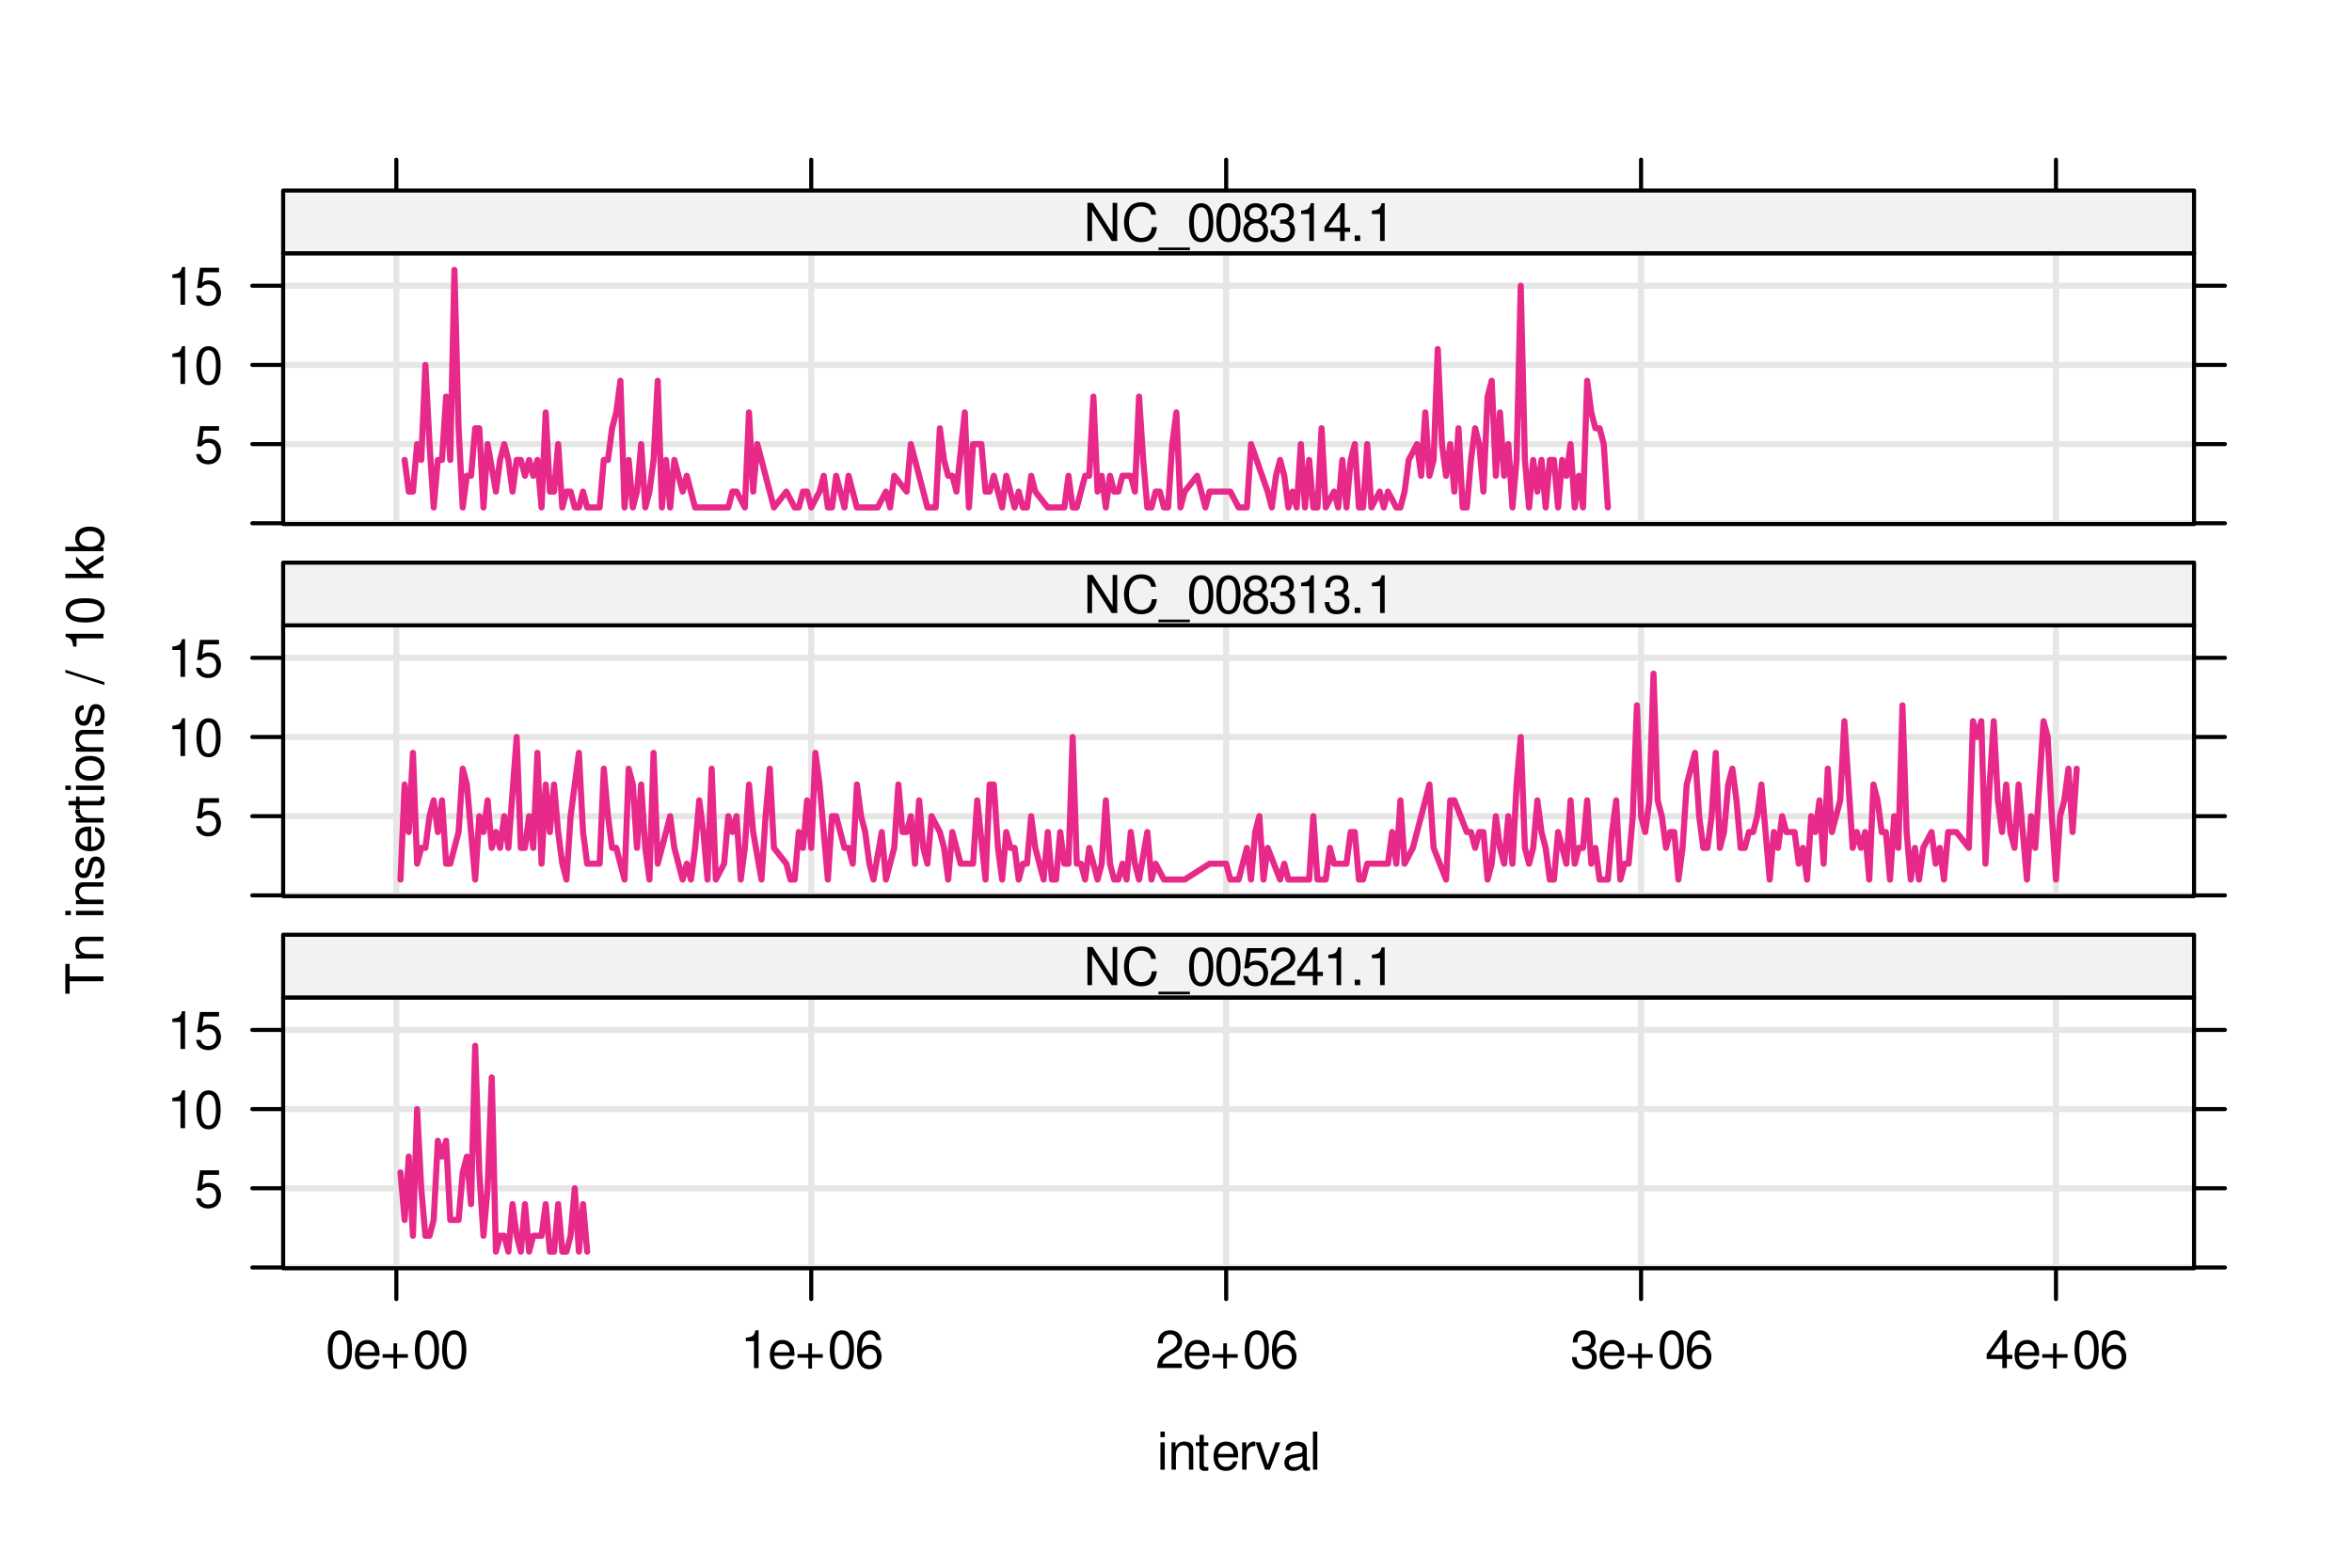 <?xml version="1.0" encoding="UTF-8"?>
<svg xmlns="http://www.w3.org/2000/svg" xmlns:xlink="http://www.w3.org/1999/xlink" width="432pt" height="288pt" viewBox="0 0 432 288" version="1.1">
<defs>
<g>
<symbol overflow="visible" id="glyph0-0">
<path style="stroke:none;" d=""/>
</symbol>
<symbol overflow="visible" id="glyph0-1">
<path style="stroke:none;" d="M 1.438 -5.031 L 0.641 -5.031 L 0.641 0 L 1.438 0 Z M 1.438 -7 L 0.641 -7 L 0.641 -5.984 L 1.438 -5.984 Z M 1.438 -7 "/>
</symbol>
<symbol overflow="visible" id="glyph0-2">
<path style="stroke:none;" d="M 0.672 -5.031 L 0.672 0 L 1.484 0 L 1.484 -2.766 C 1.484 -3.797 2.016 -4.469 2.844 -4.469 C 3.469 -4.469 3.875 -4.094 3.875 -3.484 L 3.875 0 L 4.672 0 L 4.672 -3.797 C 4.672 -4.641 4.047 -5.172 3.078 -5.172 C 2.328 -5.172 1.859 -4.891 1.406 -4.188 L 1.406 -5.031 Z M 0.672 -5.031 "/>
</symbol>
<symbol overflow="visible" id="glyph0-3">
<path style="stroke:none;" d="M 2.438 -5.031 L 1.609 -5.031 L 1.609 -6.406 L 0.812 -6.406 L 0.812 -5.031 L 0.141 -5.031 L 0.141 -4.375 L 0.812 -4.375 L 0.812 -0.578 C 0.812 -0.062 1.156 0.219 1.781 0.219 C 2 0.219 2.172 0.203 2.438 0.156 L 2.438 -0.516 C 2.328 -0.484 2.219 -0.484 2.047 -0.484 C 1.703 -0.484 1.609 -0.578 1.609 -0.938 L 1.609 -4.375 L 2.438 -4.375 Z M 2.438 -5.031 "/>
</symbol>
<symbol overflow="visible" id="glyph0-4">
<path style="stroke:none;" d="M 4.922 -2.25 C 4.922 -3.016 4.859 -3.469 4.719 -3.844 C 4.391 -4.672 3.625 -5.172 2.688 -5.172 C 1.281 -5.172 0.391 -4.109 0.391 -2.453 C 0.391 -0.781 1.25 0.219 2.672 0.219 C 3.812 0.219 4.609 -0.438 4.812 -1.531 L 4.016 -1.531 C 3.797 -0.859 3.344 -0.516 2.703 -0.516 C 2.188 -0.516 1.75 -0.75 1.484 -1.172 C 1.297 -1.453 1.234 -1.75 1.219 -2.25 Z M 1.234 -2.891 C 1.312 -3.828 1.875 -4.438 2.672 -4.438 C 3.484 -4.438 4.062 -3.797 4.062 -2.891 Z M 1.234 -2.891 "/>
</symbol>
<symbol overflow="visible" id="glyph0-5">
<path style="stroke:none;" d="M 0.656 -5.031 L 0.656 0 L 1.469 0 L 1.469 -2.609 C 1.484 -3.812 1.969 -4.359 3.078 -4.328 L 3.078 -5.141 C 2.938 -5.156 2.875 -5.172 2.766 -5.172 C 2.25 -5.172 1.859 -4.859 1.406 -4.109 L 1.406 -5.031 Z M 0.656 -5.031 "/>
</symbol>
<symbol overflow="visible" id="glyph0-6">
<path style="stroke:none;" d="M 2.734 0 L 4.656 -5.031 L 3.766 -5.031 L 2.344 -0.953 L 1 -5.031 L 0.094 -5.031 L 1.859 0 Z M 2.734 0 "/>
</symbol>
<symbol overflow="visible" id="glyph0-7">
<path style="stroke:none;" d="M 5.125 -0.469 C 5.047 -0.453 5.016 -0.453 4.953 -0.453 C 4.688 -0.453 4.531 -0.594 4.531 -0.844 L 4.531 -3.797 C 4.531 -4.688 3.875 -5.172 2.641 -5.172 C 1.906 -5.172 1.312 -4.953 0.969 -4.578 C 0.734 -4.328 0.641 -4.031 0.625 -3.547 L 1.422 -3.547 C 1.5 -4.156 1.859 -4.438 2.609 -4.438 C 3.344 -4.438 3.734 -4.156 3.734 -3.688 L 3.734 -3.469 C 3.719 -3.125 3.547 -3 2.891 -2.922 C 1.766 -2.766 1.594 -2.734 1.281 -2.609 C 0.703 -2.359 0.406 -1.922 0.406 -1.266 C 0.406 -0.359 1.031 0.219 2.047 0.219 C 2.688 0.219 3.188 0 3.766 -0.516 C 3.812 0 4.062 0.219 4.578 0.219 C 4.766 0.219 4.859 0.203 5.125 0.141 Z M 3.734 -1.578 C 3.734 -1.312 3.656 -1.156 3.422 -0.938 C 3.094 -0.641 2.703 -0.484 2.219 -0.484 C 1.609 -0.484 1.234 -0.781 1.234 -1.281 C 1.234 -1.812 1.578 -2.078 2.453 -2.203 C 3.297 -2.328 3.469 -2.359 3.734 -2.484 Z M 3.734 -1.578 "/>
</symbol>
<symbol overflow="visible" id="glyph0-8">
<path style="stroke:none;" d="M 1.453 -7 L 0.656 -7 L 0.656 0 L 1.453 0 Z M 1.453 -7 "/>
</symbol>
<symbol overflow="visible" id="glyph0-9">
<path style="stroke:none;" d="M 4.562 -6.797 L 1.062 -6.797 L 0.547 -3.094 L 1.328 -3.094 C 1.719 -3.562 2.047 -3.734 2.578 -3.734 C 3.484 -3.734 4.062 -3.109 4.062 -2.094 C 4.062 -1.125 3.484 -0.531 2.578 -0.531 C 1.828 -0.531 1.375 -0.906 1.188 -1.672 L 0.328 -1.672 C 0.453 -1.109 0.547 -0.844 0.75 -0.594 C 1.125 -0.078 1.828 0.219 2.594 0.219 C 3.969 0.219 4.922 -0.781 4.922 -2.219 C 4.922 -3.562 4.031 -4.484 2.719 -4.484 C 2.25 -4.484 1.859 -4.359 1.469 -4.062 L 1.734 -5.969 L 4.562 -5.969 Z M 4.562 -6.797 "/>
</symbol>
<symbol overflow="visible" id="glyph0-10">
<path style="stroke:none;" d="M 2.484 -4.938 L 2.484 0 L 3.328 0 L 3.328 -6.938 L 2.766 -6.938 C 2.469 -5.875 2.281 -5.734 0.984 -5.562 L 0.984 -4.938 Z M 2.484 -4.938 "/>
</symbol>
<symbol overflow="visible" id="glyph0-11">
<path style="stroke:none;" d="M 2.641 -6.938 C 2 -6.938 1.422 -6.656 1.078 -6.172 C 0.641 -5.562 0.406 -4.641 0.406 -3.359 C 0.406 -1.016 1.188 0.219 2.641 0.219 C 4.078 0.219 4.859 -1.016 4.859 -3.297 C 4.859 -4.641 4.656 -5.547 4.203 -6.172 C 3.844 -6.656 3.281 -6.938 2.641 -6.938 Z M 2.641 -6.188 C 3.547 -6.188 4 -5.25 4 -3.375 C 4 -1.406 3.562 -0.484 2.625 -0.484 C 1.734 -0.484 1.281 -1.438 1.281 -3.344 C 1.281 -5.25 1.734 -6.188 2.641 -6.188 Z M 2.641 -6.188 "/>
</symbol>
<symbol overflow="visible" id="glyph0-12">
<path style="stroke:none;" d="M 5.125 -2.562 L 3.141 -2.562 L 3.141 -4.547 L 2.469 -4.547 L 2.469 -2.562 L 0.484 -2.562 L 0.484 -1.891 L 2.469 -1.891 L 2.469 0.094 L 3.141 0.094 L 3.141 -1.891 L 5.125 -1.891 Z M 5.125 -2.562 "/>
</symbol>
<symbol overflow="visible" id="glyph0-13">
<path style="stroke:none;" d="M 4.781 -5.125 C 4.609 -6.266 3.891 -6.938 2.844 -6.938 C 2.094 -6.938 1.422 -6.578 1.031 -5.953 C 0.594 -5.266 0.406 -4.422 0.406 -3.172 C 0.406 -2 0.578 -1.25 0.984 -0.641 C 1.359 -0.078 1.953 0.219 2.703 0.219 C 3.984 0.219 4.922 -0.75 4.922 -2.094 C 4.922 -3.375 4.062 -4.281 2.844 -4.281 C 2.172 -4.281 1.641 -4.031 1.281 -3.516 C 1.281 -5.234 1.828 -6.188 2.797 -6.188 C 3.391 -6.188 3.797 -5.797 3.938 -5.125 Z M 2.734 -3.531 C 3.547 -3.531 4.062 -2.953 4.062 -2.031 C 4.062 -1.156 3.484 -0.531 2.703 -0.531 C 1.922 -0.531 1.328 -1.188 1.328 -2.078 C 1.328 -2.938 1.906 -3.531 2.734 -3.531 Z M 2.734 -3.531 "/>
</symbol>
<symbol overflow="visible" id="glyph0-14">
<path style="stroke:none;" d="M 4.859 -0.828 L 1.281 -0.828 C 1.359 -1.406 1.672 -1.781 2.5 -2.281 L 3.469 -2.828 C 4.406 -3.344 4.906 -4.062 4.906 -4.906 C 4.906 -5.484 4.672 -6.031 4.266 -6.406 C 3.859 -6.766 3.375 -6.938 2.719 -6.938 C 1.859 -6.938 1.219 -6.625 0.844 -6.031 C 0.609 -5.672 0.5 -5.234 0.484 -4.531 L 1.328 -4.531 C 1.359 -5.016 1.406 -5.281 1.531 -5.516 C 1.75 -5.938 2.188 -6.203 2.703 -6.203 C 3.469 -6.203 4.031 -5.641 4.031 -4.891 C 4.031 -4.344 3.719 -3.859 3.125 -3.516 L 2.234 -3 C 0.812 -2.172 0.406 -1.531 0.328 -0.016 L 4.859 -0.016 Z M 4.859 -0.828 "/>
</symbol>
<symbol overflow="visible" id="glyph0-15">
<path style="stroke:none;" d="M 2.125 -3.188 L 2.578 -3.188 C 3.5 -3.188 3.984 -2.766 3.984 -1.922 C 3.984 -1.062 3.469 -0.531 2.594 -0.531 C 1.656 -0.531 1.203 -1 1.156 -2.016 L 0.312 -2.016 C 0.344 -1.453 0.438 -1.094 0.609 -0.781 C 0.953 -0.109 1.625 0.219 2.547 0.219 C 3.953 0.219 4.859 -0.625 4.859 -1.938 C 4.859 -2.828 4.516 -3.297 3.703 -3.594 C 4.344 -3.844 4.656 -4.328 4.656 -5.031 C 4.656 -6.219 3.875 -6.938 2.578 -6.938 C 1.203 -6.938 0.484 -6.172 0.453 -4.703 L 1.297 -4.703 C 1.312 -5.125 1.344 -5.359 1.453 -5.578 C 1.641 -5.969 2.062 -6.203 2.594 -6.203 C 3.344 -6.203 3.797 -5.75 3.797 -5 C 3.797 -4.516 3.609 -4.219 3.25 -4.047 C 3.016 -3.953 2.703 -3.922 2.125 -3.906 Z M 2.125 -3.188 "/>
</symbol>
<symbol overflow="visible" id="glyph0-16">
<path style="stroke:none;" d="M 3.141 -1.672 L 3.141 0 L 3.984 0 L 3.984 -1.672 L 4.984 -1.672 L 4.984 -2.438 L 3.984 -2.438 L 3.984 -6.938 L 3.359 -6.938 L 0.266 -2.578 L 0.266 -1.672 Z M 3.141 -2.438 L 1 -2.438 L 3.141 -5.5 Z M 3.141 -2.438 "/>
</symbol>
<symbol overflow="visible" id="glyph0-17">
<path style="stroke:none;" d="M 6.203 -7 L 5.359 -7 L 5.359 -1.281 L 1.703 -7 L 0.734 -7 L 0.734 0 L 1.578 0 L 1.578 -5.672 L 5.188 0 L 6.203 0 Z M 6.203 -7 "/>
</symbol>
<symbol overflow="visible" id="glyph0-18">
<path style="stroke:none;" d="M 6.344 -4.828 C 6.078 -6.359 5.188 -7.109 3.656 -7.109 C 2.719 -7.109 1.953 -6.812 1.438 -6.234 C 0.812 -5.547 0.453 -4.547 0.453 -3.422 C 0.453 -2.266 0.812 -1.281 1.469 -0.594 C 2.016 -0.031 2.703 0.219 3.609 0.219 C 5.328 0.219 6.281 -0.703 6.5 -2.547 L 5.578 -2.547 C 5.5 -2.078 5.406 -1.75 5.25 -1.469 C 4.969 -0.891 4.375 -0.562 3.625 -0.562 C 2.234 -0.562 1.359 -1.672 1.359 -3.422 C 1.359 -5.219 2.188 -6.328 3.547 -6.328 C 4.109 -6.328 4.641 -6.156 4.938 -5.875 C 5.188 -5.641 5.328 -5.359 5.438 -4.828 Z M 6.344 -4.828 "/>
</symbol>
<symbol overflow="visible" id="glyph0-19">
<path style="stroke:none;" d="M 5.547 1.203 L -0.219 1.203 L -0.219 1.688 L 5.547 1.688 Z M 5.547 1.203 "/>
</symbol>
<symbol overflow="visible" id="glyph0-20">
<path style="stroke:none;" d="M 1.828 -1 L 0.828 -1 L 0.828 0 L 1.828 0 Z M 1.828 -1 "/>
</symbol>
<symbol overflow="visible" id="glyph0-21">
<path style="stroke:none;" d="M 3.75 -3.656 C 4.469 -4.094 4.688 -4.438 4.688 -5.078 C 4.688 -6.172 3.844 -6.938 2.641 -6.938 C 1.438 -6.938 0.594 -6.172 0.594 -5.094 C 0.594 -4.438 0.812 -4.094 1.516 -3.656 C 0.734 -3.266 0.359 -2.703 0.359 -1.922 C 0.359 -0.656 1.281 0.219 2.641 0.219 C 3.984 0.219 4.922 -0.656 4.922 -1.922 C 4.922 -2.703 4.531 -3.266 3.75 -3.656 Z M 2.641 -6.188 C 3.359 -6.188 3.812 -5.75 3.812 -5.062 C 3.812 -4.406 3.344 -3.984 2.641 -3.984 C 1.922 -3.984 1.453 -4.406 1.453 -5.078 C 1.453 -5.75 1.922 -6.188 2.641 -6.188 Z M 2.641 -3.266 C 3.484 -3.266 4.062 -2.719 4.062 -1.906 C 4.062 -1.078 3.484 -0.531 2.625 -0.531 C 1.797 -0.531 1.219 -1.094 1.219 -1.906 C 1.219 -2.719 1.781 -3.266 2.641 -3.266 Z M 2.641 -3.266 "/>
</symbol>
<symbol overflow="visible" id="glyph1-0">
<path style="stroke:none;" d=""/>
</symbol>
<symbol overflow="visible" id="glyph1-1">
<path style="stroke:none;" d="M -6.203 -3.391 L -6.203 -5.688 L -7 -5.688 L -7 -0.203 L -6.203 -0.203 L -6.203 -2.5 L 0 -2.5 L 0 -3.391 Z M -6.203 -3.391 "/>
</symbol>
<symbol overflow="visible" id="glyph1-2">
<path style="stroke:none;" d="M -5.031 -0.672 L 0 -0.672 L 0 -1.484 L -2.766 -1.484 C -3.797 -1.484 -4.469 -2.016 -4.469 -2.844 C -4.469 -3.469 -4.094 -3.875 -3.484 -3.875 L 0 -3.875 L 0 -4.672 L -3.797 -4.672 C -4.641 -4.672 -5.172 -4.047 -5.172 -3.078 C -5.172 -2.328 -4.891 -1.859 -4.188 -1.406 L -5.031 -1.406 Z M -5.031 -0.672 "/>
</symbol>
<symbol overflow="visible" id="glyph1-3">
<path style="stroke:none;" d=""/>
</symbol>
<symbol overflow="visible" id="glyph1-4">
<path style="stroke:none;" d="M -5.031 -1.438 L -5.031 -0.641 L 0 -0.641 L 0 -1.438 Z M -7 -1.438 L -7 -0.641 L -5.984 -0.641 L -5.984 -1.438 Z M -7 -1.438 "/>
</symbol>
<symbol overflow="visible" id="glyph1-5">
<path style="stroke:none;" d="M -3.625 -4.203 C -4.609 -4.188 -5.172 -3.547 -5.172 -2.375 C -5.172 -1.203 -4.562 -0.453 -3.641 -0.453 C -2.844 -0.453 -2.469 -0.859 -2.188 -2.047 L -2 -2.797 C -1.875 -3.344 -1.672 -3.562 -1.312 -3.562 C -0.828 -3.562 -0.516 -3.094 -0.516 -2.391 C -0.516 -1.969 -0.641 -1.609 -0.859 -1.406 C -1 -1.281 -1.141 -1.219 -1.5 -1.172 L -1.5 -0.328 C -0.328 -0.359 0.219 -1.016 0.219 -2.328 C 0.219 -3.594 -0.406 -4.406 -1.375 -4.406 C -2.125 -4.406 -2.531 -3.984 -2.766 -2.984 L -2.953 -2.219 C -3.109 -1.562 -3.312 -1.281 -3.672 -1.281 C -4.141 -1.281 -4.438 -1.703 -4.438 -2.344 C -4.438 -3 -4.156 -3.344 -3.625 -3.359 Z M -3.625 -4.203 "/>
</symbol>
<symbol overflow="visible" id="glyph1-6">
<path style="stroke:none;" d="M -2.25 -4.922 C -3.016 -4.922 -3.469 -4.859 -3.844 -4.719 C -4.672 -4.391 -5.172 -3.625 -5.172 -2.688 C -5.172 -1.281 -4.109 -0.391 -2.453 -0.391 C -0.781 -0.391 0.219 -1.25 0.219 -2.672 C 0.219 -3.812 -0.438 -4.609 -1.531 -4.812 L -1.531 -4.016 C -0.859 -3.797 -0.516 -3.344 -0.516 -2.703 C -0.516 -2.188 -0.75 -1.75 -1.172 -1.484 C -1.453 -1.297 -1.75 -1.234 -2.25 -1.219 Z M -2.891 -1.234 C -3.828 -1.312 -4.438 -1.875 -4.438 -2.672 C -4.438 -3.484 -3.797 -4.062 -2.891 -4.062 Z M -2.891 -1.234 "/>
</symbol>
<symbol overflow="visible" id="glyph1-7">
<path style="stroke:none;" d="M -5.031 -0.656 L 0 -0.656 L 0 -1.469 L -2.609 -1.469 C -3.812 -1.484 -4.359 -1.969 -4.328 -3.078 L -5.141 -3.078 C -5.156 -2.938 -5.172 -2.875 -5.172 -2.766 C -5.172 -2.25 -4.859 -1.859 -4.109 -1.406 L -5.031 -1.406 Z M -5.031 -0.656 "/>
</symbol>
<symbol overflow="visible" id="glyph1-8">
<path style="stroke:none;" d="M -5.031 -2.438 L -5.031 -1.609 L -6.406 -1.609 L -6.406 -0.812 L -5.031 -0.812 L -5.031 -0.141 L -4.375 -0.141 L -4.375 -0.812 L -0.578 -0.812 C -0.062 -0.812 0.219 -1.156 0.219 -1.781 C 0.219 -2 0.203 -2.172 0.156 -2.438 L -0.516 -2.438 C -0.484 -2.328 -0.484 -2.219 -0.484 -2.047 C -0.484 -1.703 -0.578 -1.609 -0.938 -1.609 L -4.375 -1.609 L -4.375 -2.438 Z M -5.031 -2.438 "/>
</symbol>
<symbol overflow="visible" id="glyph1-9">
<path style="stroke:none;" d="M -5.172 -2.609 C -5.172 -1.188 -4.156 -0.344 -2.469 -0.344 C -0.781 -0.344 0.219 -1.188 0.219 -2.625 C 0.219 -4.031 -0.781 -4.891 -2.438 -4.891 C -4.188 -4.891 -5.172 -4.062 -5.172 -2.609 Z M -4.438 -2.625 C -4.438 -3.516 -3.688 -4.062 -2.453 -4.062 C -1.25 -4.062 -0.516 -3.5 -0.516 -2.625 C -0.516 -1.734 -1.25 -1.188 -2.469 -1.188 C -3.688 -1.188 -4.438 -1.734 -4.438 -2.625 Z M -4.438 -2.625 "/>
</symbol>
<symbol overflow="visible" id="glyph1-10">
<path style="stroke:none;" d="M -7 -2.203 L 0.188 0.078 L 0.188 -0.453 L -7 -2.719 Z M -7 -2.203 "/>
</symbol>
<symbol overflow="visible" id="glyph1-11">
<path style="stroke:none;" d="M -4.938 -2.484 L 0 -2.484 L 0 -3.328 L -6.938 -3.328 L -6.938 -2.766 C -5.875 -2.469 -5.734 -2.281 -5.562 -0.984 L -4.938 -0.984 Z M -4.938 -2.484 "/>
</symbol>
<symbol overflow="visible" id="glyph1-12">
<path style="stroke:none;" d="M -6.938 -2.641 C -6.938 -2 -6.656 -1.422 -6.172 -1.078 C -5.562 -0.641 -4.641 -0.406 -3.359 -0.406 C -1.016 -0.406 0.219 -1.188 0.219 -2.641 C 0.219 -4.078 -1.016 -4.859 -3.297 -4.859 C -4.641 -4.859 -5.547 -4.656 -6.172 -4.203 C -6.656 -3.844 -6.938 -3.281 -6.938 -2.641 Z M -6.188 -2.641 C -6.188 -3.547 -5.25 -4 -3.375 -4 C -1.406 -4 -0.484 -3.562 -0.484 -2.625 C -0.484 -1.734 -1.438 -1.281 -3.344 -1.281 C -5.25 -1.281 -6.188 -1.734 -6.188 -2.641 Z M -6.188 -2.641 "/>
</symbol>
<symbol overflow="visible" id="glyph1-13">
<path style="stroke:none;" d="M -7 -1.359 L -7 -0.562 L 0 -0.562 L 0 -1.359 L -1.953 -1.359 L -2.719 -2.125 L 0 -3.828 L 0 -4.812 L -3.297 -2.766 L -5.031 -4.516 L -5.031 -3.484 L -2.891 -1.359 Z M -7 -1.359 "/>
</symbol>
<symbol overflow="visible" id="glyph1-14">
<path style="stroke:none;" d="M -7 -0.516 L 0 -0.516 L 0 -1.234 L -0.641 -1.234 C -0.062 -1.625 0.219 -2.125 0.219 -2.828 C 0.219 -4.156 -0.859 -5.016 -2.531 -5.016 C -4.156 -5.016 -5.172 -4.203 -5.172 -2.875 C -5.172 -2.172 -4.906 -1.688 -4.344 -1.312 L -7 -1.312 Z M -4.422 -2.719 C -4.422 -3.609 -3.641 -4.188 -2.453 -4.188 C -1.312 -4.188 -0.531 -3.594 -0.531 -2.719 C -0.531 -1.859 -1.297 -1.312 -2.469 -1.312 C -3.656 -1.312 -4.422 -1.859 -4.422 -2.719 Z M -4.422 -2.719 "/>
</symbol>
</g>
<clipPath id="clip1">
  <path d="M 52.008 232 L 402.992 232 L 402.992 232.992 L 52.008 232.992 Z M 52.008 232 "/>
</clipPath>
<clipPath id="clip2">
  <path d="M 52.008 217 L 402.992 217 L 402.992 219 L 52.008 219 Z M 52.008 217 "/>
</clipPath>
<clipPath id="clip3">
  <path d="M 52.008 203 L 402.992 203 L 402.992 205 L 52.008 205 Z M 52.008 203 "/>
</clipPath>
<clipPath id="clip4">
  <path d="M 52.008 188 L 402.992 188 L 402.992 190 L 52.008 190 Z M 52.008 188 "/>
</clipPath>
<clipPath id="clip5">
  <path d="M 72 183.242 L 74 183.242 L 74 232.992 L 72 232.992 Z M 72 183.242 "/>
</clipPath>
<clipPath id="clip6">
  <path d="M 148 183.242 L 150 183.242 L 150 232.992 L 148 232.992 Z M 148 183.242 "/>
</clipPath>
<clipPath id="clip7">
  <path d="M 224 183.242 L 226 183.242 L 226 232.992 L 224 232.992 Z M 224 183.242 "/>
</clipPath>
<clipPath id="clip8">
  <path d="M 300 183.242 L 302 183.242 L 302 232.992 L 300 232.992 Z M 300 183.242 "/>
</clipPath>
<clipPath id="clip9">
  <path d="M 377 183.242 L 379 183.242 L 379 232.992 L 377 232.992 Z M 377 183.242 "/>
</clipPath>
<clipPath id="clip10">
  <path d="M 52.008 171.723 L 402.992 171.723 L 402.992 183.242 L 52.008 183.242 Z M 52.008 171.723 "/>
</clipPath>
<clipPath id="clip11">
  <path d="M 52.008 163 L 402.992 163 L 402.992 164.637 L 52.008 164.637 Z M 52.008 163 "/>
</clipPath>
<clipPath id="clip12">
  <path d="M 52.008 149 L 402.992 149 L 402.992 151 L 52.008 151 Z M 52.008 149 "/>
</clipPath>
<clipPath id="clip13">
  <path d="M 52.008 134 L 402.992 134 L 402.992 136 L 52.008 136 Z M 52.008 134 "/>
</clipPath>
<clipPath id="clip14">
  <path d="M 52.008 120 L 402.992 120 L 402.992 122 L 52.008 122 Z M 52.008 120 "/>
</clipPath>
<clipPath id="clip15">
  <path d="M 72 114.887 L 74 114.887 L 74 164.637 L 72 164.637 Z M 72 114.887 "/>
</clipPath>
<clipPath id="clip16">
  <path d="M 148 114.887 L 150 114.887 L 150 164.637 L 148 164.637 Z M 148 114.887 "/>
</clipPath>
<clipPath id="clip17">
  <path d="M 224 114.887 L 226 114.887 L 226 164.637 L 224 164.637 Z M 224 114.887 "/>
</clipPath>
<clipPath id="clip18">
  <path d="M 300 114.887 L 302 114.887 L 302 164.637 L 300 164.637 Z M 300 114.887 "/>
</clipPath>
<clipPath id="clip19">
  <path d="M 377 114.887 L 379 114.887 L 379 164.637 L 377 164.637 Z M 377 114.887 "/>
</clipPath>
<clipPath id="clip20">
  <path d="M 52.008 103.363 L 402.992 103.363 L 402.992 114.883 L 52.008 114.883 Z M 52.008 103.363 "/>
</clipPath>
<clipPath id="clip21">
  <path d="M 199 105 L 255 105 L 255 114.883 L 199 114.883 Z M 199 105 "/>
</clipPath>
<clipPath id="clip22">
  <path d="M 52.008 95 L 402.992 95 L 402.992 96.277 L 52.008 96.277 Z M 52.008 95 "/>
</clipPath>
<clipPath id="clip23">
  <path d="M 52.008 81 L 402.992 81 L 402.992 83 L 52.008 83 Z M 52.008 81 "/>
</clipPath>
<clipPath id="clip24">
  <path d="M 52.008 66 L 402.992 66 L 402.992 68 L 52.008 68 Z M 52.008 66 "/>
</clipPath>
<clipPath id="clip25">
  <path d="M 52.008 51 L 402.992 51 L 402.992 54 L 52.008 54 Z M 52.008 51 "/>
</clipPath>
<clipPath id="clip26">
  <path d="M 72 46.527 L 74 46.527 L 74 96.277 L 72 96.277 Z M 72 46.527 "/>
</clipPath>
<clipPath id="clip27">
  <path d="M 148 46.527 L 150 46.527 L 150 96.277 L 148 96.277 Z M 148 46.527 "/>
</clipPath>
<clipPath id="clip28">
  <path d="M 224 46.527 L 226 46.527 L 226 96.277 L 224 96.277 Z M 224 46.527 "/>
</clipPath>
<clipPath id="clip29">
  <path d="M 300 46.527 L 302 46.527 L 302 96.277 L 300 96.277 Z M 300 46.527 "/>
</clipPath>
<clipPath id="clip30">
  <path d="M 377 46.527 L 379 46.527 L 379 96.277 L 377 96.277 Z M 377 46.527 "/>
</clipPath>
<clipPath id="clip31">
  <path d="M 52.008 35.008 L 402.992 35.008 L 402.992 46.527 L 52.008 46.527 Z M 52.008 35.008 "/>
</clipPath>
</defs>
<g id="surface281">
<rect x="0" y="0" width="432" height="288" style="fill:rgb(100%,100%,100%);fill-opacity:1;stroke:none;"/>
<g style="fill:rgb(0%,0%,0%);fill-opacity:1;">
  <use xlink:href="#glyph0-1" x="212.5" y="269.997"/>
  <use xlink:href="#glyph0-2" x="214.5" y="269.997"/>
  <use xlink:href="#glyph0-3" x="219.5" y="269.997"/>
  <use xlink:href="#glyph0-4" x="222.5" y="269.997"/>
  <use xlink:href="#glyph0-5" x="227.5" y="269.997"/>
  <use xlink:href="#glyph0-6" x="230.5" y="269.997"/>
  <use xlink:href="#glyph0-7" x="235.5" y="269.997"/>
  <use xlink:href="#glyph0-8" x="240.5" y="269.997"/>
</g>
<g style="fill:rgb(0%,0%,0%);fill-opacity:1;">
  <use xlink:href="#glyph1-1" x="18.997" y="182.762"/>
  <use xlink:href="#glyph1-2" x="18.997" y="176.762"/>
  <use xlink:href="#glyph1-3" x="18.997" y="171.762"/>
  <use xlink:href="#glyph1-4" x="18.997" y="168.762"/>
  <use xlink:href="#glyph1-2" x="18.997" y="166.762"/>
  <use xlink:href="#glyph1-5" x="18.997" y="161.762"/>
  <use xlink:href="#glyph1-6" x="18.997" y="156.762"/>
  <use xlink:href="#glyph1-7" x="18.997" y="151.762"/>
  <use xlink:href="#glyph1-8" x="18.997" y="148.762"/>
  <use xlink:href="#glyph1-4" x="18.997" y="145.762"/>
  <use xlink:href="#glyph1-9" x="18.997" y="143.762"/>
  <use xlink:href="#glyph1-2" x="18.997" y="138.762"/>
  <use xlink:href="#glyph1-5" x="18.997" y="133.762"/>
  <use xlink:href="#glyph1-3" x="18.997" y="128.762"/>
  <use xlink:href="#glyph1-10" x="18.997" y="125.762"/>
  <use xlink:href="#glyph1-3" x="18.997" y="122.762"/>
  <use xlink:href="#glyph1-11" x="18.997" y="119.762"/>
  <use xlink:href="#glyph1-12" x="18.997" y="114.762"/>
  <use xlink:href="#glyph1-3" x="18.997" y="109.762"/>
  <use xlink:href="#glyph1-13" x="18.997" y="106.762"/>
  <use xlink:href="#glyph1-14" x="18.997" y="101.762"/>
</g>
<path style="fill:none;stroke-width:0.75;stroke-linecap:round;stroke-linejoin:round;stroke:rgb(0%,0%,0%);stroke-opacity:1;stroke-miterlimit:10;" d="M 52.008 232.848 L 46.34 232.848 "/>
<path style="fill:none;stroke-width:0.75;stroke-linecap:round;stroke-linejoin:round;stroke:rgb(0%,0%,0%);stroke-opacity:1;stroke-miterlimit:10;" d="M 52.008 218.301 L 46.34 218.301 "/>
<path style="fill:none;stroke-width:0.75;stroke-linecap:round;stroke-linejoin:round;stroke:rgb(0%,0%,0%);stroke-opacity:1;stroke-miterlimit:10;" d="M 52.008 203.754 L 46.34 203.754 "/>
<path style="fill:none;stroke-width:0.75;stroke-linecap:round;stroke-linejoin:round;stroke:rgb(0%,0%,0%);stroke-opacity:1;stroke-miterlimit:10;" d="M 52.008 189.207 L 46.34 189.207 "/>
<g style="fill:rgb(0%,0%,0%);fill-opacity:1;">
  <use xlink:href="#glyph0-9" x="35.668" y="221.798"/>
</g>
<g style="fill:rgb(0%,0%,0%);fill-opacity:1;">
  <use xlink:href="#glyph0-10" x="30.668" y="207.251"/>
  <use xlink:href="#glyph0-11" x="35.668" y="207.251"/>
</g>
<g style="fill:rgb(0%,0%,0%);fill-opacity:1;">
  <use xlink:href="#glyph0-10" x="30.668" y="192.704"/>
  <use xlink:href="#glyph0-9" x="35.668" y="192.704"/>
</g>
<path style="fill:none;stroke-width:0.75;stroke-linecap:round;stroke-linejoin:round;stroke:rgb(0%,0%,0%);stroke-opacity:1;stroke-miterlimit:10;" d="M 72.797 232.992 L 72.797 238.66 "/>
<path style="fill:none;stroke-width:0.75;stroke-linecap:round;stroke-linejoin:round;stroke:rgb(0%,0%,0%);stroke-opacity:1;stroke-miterlimit:10;" d="M 149.004 232.992 L 149.004 238.66 "/>
<path style="fill:none;stroke-width:0.75;stroke-linecap:round;stroke-linejoin:round;stroke:rgb(0%,0%,0%);stroke-opacity:1;stroke-miterlimit:10;" d="M 225.215 232.992 L 225.215 238.66 "/>
<path style="fill:none;stroke-width:0.75;stroke-linecap:round;stroke-linejoin:round;stroke:rgb(0%,0%,0%);stroke-opacity:1;stroke-miterlimit:10;" d="M 301.422 232.992 L 301.422 238.66 "/>
<path style="fill:none;stroke-width:0.75;stroke-linecap:round;stroke-linejoin:round;stroke:rgb(0%,0%,0%);stroke-opacity:1;stroke-miterlimit:10;" d="M 377.629 232.992 L 377.629 238.66 "/>
<g style="fill:rgb(0%,0%,0%);fill-opacity:1;">
  <use xlink:href="#glyph0-11" x="59.797" y="251.329"/>
  <use xlink:href="#glyph0-4" x="64.797" y="251.329"/>
  <use xlink:href="#glyph0-12" x="69.797" y="251.329"/>
  <use xlink:href="#glyph0-11" x="75.797" y="251.329"/>
  <use xlink:href="#glyph0-11" x="80.797" y="251.329"/>
</g>
<g style="fill:rgb(0%,0%,0%);fill-opacity:1;">
  <use xlink:href="#glyph0-10" x="136.004" y="251.329"/>
  <use xlink:href="#glyph0-4" x="141.004" y="251.329"/>
  <use xlink:href="#glyph0-12" x="146.004" y="251.329"/>
  <use xlink:href="#glyph0-11" x="152.004" y="251.329"/>
  <use xlink:href="#glyph0-13" x="157.004" y="251.329"/>
</g>
<g style="fill:rgb(0%,0%,0%);fill-opacity:1;">
  <use xlink:href="#glyph0-14" x="212.215" y="251.329"/>
  <use xlink:href="#glyph0-4" x="217.215" y="251.329"/>
  <use xlink:href="#glyph0-12" x="222.215" y="251.329"/>
  <use xlink:href="#glyph0-11" x="228.215" y="251.329"/>
  <use xlink:href="#glyph0-13" x="233.215" y="251.329"/>
</g>
<g style="fill:rgb(0%,0%,0%);fill-opacity:1;">
  <use xlink:href="#glyph0-15" x="288.422" y="251.329"/>
  <use xlink:href="#glyph0-4" x="293.422" y="251.329"/>
  <use xlink:href="#glyph0-12" x="298.422" y="251.329"/>
  <use xlink:href="#glyph0-11" x="304.422" y="251.329"/>
  <use xlink:href="#glyph0-13" x="309.422" y="251.329"/>
</g>
<g style="fill:rgb(0%,0%,0%);fill-opacity:1;">
  <use xlink:href="#glyph0-16" x="364.629" y="251.329"/>
  <use xlink:href="#glyph0-4" x="369.629" y="251.329"/>
  <use xlink:href="#glyph0-12" x="374.629" y="251.329"/>
  <use xlink:href="#glyph0-11" x="380.629" y="251.329"/>
  <use xlink:href="#glyph0-13" x="385.629" y="251.329"/>
</g>
<path style="fill:none;stroke-width:0.75;stroke-linecap:round;stroke-linejoin:round;stroke:rgb(0%,0%,0%);stroke-opacity:1;stroke-miterlimit:10;" d="M 402.992 232.848 L 408.66 232.848 "/>
<path style="fill:none;stroke-width:0.75;stroke-linecap:round;stroke-linejoin:round;stroke:rgb(0%,0%,0%);stroke-opacity:1;stroke-miterlimit:10;" d="M 402.992 218.301 L 408.66 218.301 "/>
<path style="fill:none;stroke-width:0.75;stroke-linecap:round;stroke-linejoin:round;stroke:rgb(0%,0%,0%);stroke-opacity:1;stroke-miterlimit:10;" d="M 402.992 203.754 L 408.66 203.754 "/>
<path style="fill:none;stroke-width:0.75;stroke-linecap:round;stroke-linejoin:round;stroke:rgb(0%,0%,0%);stroke-opacity:1;stroke-miterlimit:10;" d="M 402.992 189.207 L 408.66 189.207 "/>
<g clip-path="url(#clip1)" clip-rule="nonzero">
<path style="fill:none;stroke-width:1.125;stroke-linecap:round;stroke-linejoin:round;stroke:rgb(90.196%,90.196%,90.196%);stroke-opacity:1;stroke-miterlimit:10;" d="M 52.008 232.848 L 402.992 232.848 "/>
</g>
<g clip-path="url(#clip2)" clip-rule="nonzero">
<path style="fill:none;stroke-width:1.125;stroke-linecap:round;stroke-linejoin:round;stroke:rgb(90.196%,90.196%,90.196%);stroke-opacity:1;stroke-miterlimit:10;" d="M 52.008 218.301 L 402.992 218.301 "/>
</g>
<g clip-path="url(#clip3)" clip-rule="nonzero">
<path style="fill:none;stroke-width:1.125;stroke-linecap:round;stroke-linejoin:round;stroke:rgb(90.196%,90.196%,90.196%);stroke-opacity:1;stroke-miterlimit:10;" d="M 52.008 203.754 L 402.992 203.754 "/>
</g>
<g clip-path="url(#clip4)" clip-rule="nonzero">
<path style="fill:none;stroke-width:1.125;stroke-linecap:round;stroke-linejoin:round;stroke:rgb(90.196%,90.196%,90.196%);stroke-opacity:1;stroke-miterlimit:10;" d="M 52.008 189.207 L 402.992 189.207 "/>
</g>
<g clip-path="url(#clip5)" clip-rule="nonzero">
<path style="fill:none;stroke-width:1.125;stroke-linecap:round;stroke-linejoin:round;stroke:rgb(90.196%,90.196%,90.196%);stroke-opacity:1;stroke-miterlimit:10;" d="M 72.797 232.992 L 72.797 183.242 "/>
</g>
<g clip-path="url(#clip6)" clip-rule="nonzero">
<path style="fill:none;stroke-width:1.125;stroke-linecap:round;stroke-linejoin:round;stroke:rgb(90.196%,90.196%,90.196%);stroke-opacity:1;stroke-miterlimit:10;" d="M 149.004 232.992 L 149.004 183.242 "/>
</g>
<g clip-path="url(#clip7)" clip-rule="nonzero">
<path style="fill:none;stroke-width:1.125;stroke-linecap:round;stroke-linejoin:round;stroke:rgb(90.196%,90.196%,90.196%);stroke-opacity:1;stroke-miterlimit:10;" d="M 225.215 232.992 L 225.215 183.242 "/>
</g>
<g clip-path="url(#clip8)" clip-rule="nonzero">
<path style="fill:none;stroke-width:1.125;stroke-linecap:round;stroke-linejoin:round;stroke:rgb(90.196%,90.196%,90.196%);stroke-opacity:1;stroke-miterlimit:10;" d="M 301.422 232.992 L 301.422 183.242 "/>
</g>
<g clip-path="url(#clip9)" clip-rule="nonzero">
<path style="fill:none;stroke-width:1.125;stroke-linecap:round;stroke-linejoin:round;stroke:rgb(90.196%,90.196%,90.196%);stroke-opacity:1;stroke-miterlimit:10;" d="M 377.629 232.992 L 377.629 183.242 "/>
</g>
<path style="fill:none;stroke-width:1.125;stroke-linecap:round;stroke-linejoin:round;stroke:rgb(90.588%,16.078%,54.118%);stroke-opacity:1;stroke-miterlimit:10;" d="M 73.559 215.391 L 74.32 224.117 L 75.082 212.48 L 75.848 227.027 L 76.609 203.754 L 77.371 218.301 L 78.133 227.027 L 78.895 227.027 L 79.656 224.117 L 80.418 209.57 L 81.18 212.48 L 81.941 209.57 L 82.703 224.117 L 84.23 224.117 L 84.992 215.391 L 85.754 212.48 L 86.516 221.211 L 87.277 192.117 L 88.039 215.391 L 88.801 227.027 L 89.562 218.301 L 90.324 197.934 L 91.086 229.938 L 91.848 227.027 L 92.613 227.027 L 93.375 229.938 L 94.137 221.211 L 94.898 227.027 L 95.66 229.938 L 96.422 221.211 L 97.184 229.938 L 97.945 227.027 L 99.469 227.027 L 100.23 221.211 L 100.996 229.938 L 101.758 229.938 L 102.52 221.211 L 103.281 229.938 L 104.043 229.938 L 104.805 227.027 L 105.566 218.301 L 106.328 229.938 L 107.09 221.211 L 107.852 229.938 "/>
<path style="fill:none;stroke-width:0.75;stroke-linecap:round;stroke-linejoin:round;stroke:rgb(0%,0%,0%);stroke-opacity:1;stroke-miterlimit:10;" d="M 52.008 232.992 L 402.992 232.992 L 402.992 183.242 L 52.008 183.242 Z M 52.008 232.992 "/>
<g clip-path="url(#clip10)" clip-rule="nonzero">
<path style="fill-rule:nonzero;fill:rgb(94.902%,94.902%,94.902%);fill-opacity:1;stroke-width:0.75;stroke-linecap:round;stroke-linejoin:round;stroke:rgb(94.902%,94.902%,94.902%);stroke-opacity:1;stroke-miterlimit:10;" d="M 52.008 183.242 L 402.992 183.242 L 402.992 171.723 L 52.008 171.723 Z M 52.008 183.242 "/>
</g>
<g style="fill:rgb(0%,0%,0%);fill-opacity:1;">
  <use xlink:href="#glyph0-17" x="199" y="180.978"/>
  <use xlink:href="#glyph0-18" x="206" y="180.978"/>
  <use xlink:href="#glyph0-19" x="213" y="180.978"/>
  <use xlink:href="#glyph0-11" x="218" y="180.978"/>
  <use xlink:href="#glyph0-11" x="223" y="180.978"/>
  <use xlink:href="#glyph0-9" x="228" y="180.978"/>
  <use xlink:href="#glyph0-14" x="233" y="180.978"/>
  <use xlink:href="#glyph0-16" x="238" y="180.978"/>
  <use xlink:href="#glyph0-10" x="243" y="180.978"/>
  <use xlink:href="#glyph0-20" x="248" y="180.978"/>
  <use xlink:href="#glyph0-10" x="251" y="180.978"/>
</g>
<path style="fill:none;stroke-width:0.75;stroke-linecap:round;stroke-linejoin:round;stroke:rgb(0%,0%,0%);stroke-opacity:1;stroke-miterlimit:10;" d="M 52.008 183.242 L 402.992 183.242 L 402.992 171.723 L 52.008 171.723 Z M 52.008 183.242 "/>
<path style="fill:none;stroke-width:0.75;stroke-linecap:round;stroke-linejoin:round;stroke:rgb(0%,0%,0%);stroke-opacity:1;stroke-miterlimit:10;" d="M 52.008 164.488 L 46.34 164.488 "/>
<path style="fill:none;stroke-width:0.75;stroke-linecap:round;stroke-linejoin:round;stroke:rgb(0%,0%,0%);stroke-opacity:1;stroke-miterlimit:10;" d="M 52.008 149.941 L 46.34 149.941 "/>
<path style="fill:none;stroke-width:0.75;stroke-linecap:round;stroke-linejoin:round;stroke:rgb(0%,0%,0%);stroke-opacity:1;stroke-miterlimit:10;" d="M 52.008 135.395 L 46.34 135.395 "/>
<path style="fill:none;stroke-width:0.75;stroke-linecap:round;stroke-linejoin:round;stroke:rgb(0%,0%,0%);stroke-opacity:1;stroke-miterlimit:10;" d="M 52.008 120.848 L 46.34 120.848 "/>
<g style="fill:rgb(0%,0%,0%);fill-opacity:1;">
  <use xlink:href="#glyph0-9" x="35.668" y="153.438"/>
</g>
<g style="fill:rgb(0%,0%,0%);fill-opacity:1;">
  <use xlink:href="#glyph0-10" x="30.668" y="138.892"/>
  <use xlink:href="#glyph0-11" x="35.668" y="138.892"/>
</g>
<g style="fill:rgb(0%,0%,0%);fill-opacity:1;">
  <use xlink:href="#glyph0-10" x="30.668" y="124.345"/>
  <use xlink:href="#glyph0-9" x="35.668" y="124.345"/>
</g>
<path style="fill:none;stroke-width:0.75;stroke-linecap:round;stroke-linejoin:round;stroke:rgb(0%,0%,0%);stroke-opacity:1;stroke-miterlimit:10;" d="M 402.992 164.488 L 408.66 164.488 "/>
<path style="fill:none;stroke-width:0.75;stroke-linecap:round;stroke-linejoin:round;stroke:rgb(0%,0%,0%);stroke-opacity:1;stroke-miterlimit:10;" d="M 402.992 149.941 L 408.66 149.941 "/>
<path style="fill:none;stroke-width:0.75;stroke-linecap:round;stroke-linejoin:round;stroke:rgb(0%,0%,0%);stroke-opacity:1;stroke-miterlimit:10;" d="M 402.992 135.395 L 408.66 135.395 "/>
<path style="fill:none;stroke-width:0.75;stroke-linecap:round;stroke-linejoin:round;stroke:rgb(0%,0%,0%);stroke-opacity:1;stroke-miterlimit:10;" d="M 402.992 120.848 L 408.66 120.848 "/>
<g clip-path="url(#clip11)" clip-rule="nonzero">
<path style="fill:none;stroke-width:1.125;stroke-linecap:round;stroke-linejoin:round;stroke:rgb(90.196%,90.196%,90.196%);stroke-opacity:1;stroke-miterlimit:10;" d="M 52.008 164.488 L 402.992 164.488 "/>
</g>
<g clip-path="url(#clip12)" clip-rule="nonzero">
<path style="fill:none;stroke-width:1.125;stroke-linecap:round;stroke-linejoin:round;stroke:rgb(90.196%,90.196%,90.196%);stroke-opacity:1;stroke-miterlimit:10;" d="M 52.008 149.941 L 402.992 149.941 "/>
</g>
<g clip-path="url(#clip13)" clip-rule="nonzero">
<path style="fill:none;stroke-width:1.125;stroke-linecap:round;stroke-linejoin:round;stroke:rgb(90.196%,90.196%,90.196%);stroke-opacity:1;stroke-miterlimit:10;" d="M 52.008 135.395 L 402.992 135.395 "/>
</g>
<g clip-path="url(#clip14)" clip-rule="nonzero">
<path style="fill:none;stroke-width:1.125;stroke-linecap:round;stroke-linejoin:round;stroke:rgb(90.196%,90.196%,90.196%);stroke-opacity:1;stroke-miterlimit:10;" d="M 52.008 120.848 L 402.992 120.848 "/>
</g>
<g clip-path="url(#clip15)" clip-rule="nonzero">
<path style="fill:none;stroke-width:1.125;stroke-linecap:round;stroke-linejoin:round;stroke:rgb(90.196%,90.196%,90.196%);stroke-opacity:1;stroke-miterlimit:10;" d="M 72.797 164.637 L 72.797 114.887 "/>
</g>
<g clip-path="url(#clip16)" clip-rule="nonzero">
<path style="fill:none;stroke-width:1.125;stroke-linecap:round;stroke-linejoin:round;stroke:rgb(90.196%,90.196%,90.196%);stroke-opacity:1;stroke-miterlimit:10;" d="M 149.004 164.637 L 149.004 114.887 "/>
</g>
<g clip-path="url(#clip17)" clip-rule="nonzero">
<path style="fill:none;stroke-width:1.125;stroke-linecap:round;stroke-linejoin:round;stroke:rgb(90.196%,90.196%,90.196%);stroke-opacity:1;stroke-miterlimit:10;" d="M 225.215 164.637 L 225.215 114.887 "/>
</g>
<g clip-path="url(#clip18)" clip-rule="nonzero">
<path style="fill:none;stroke-width:1.125;stroke-linecap:round;stroke-linejoin:round;stroke:rgb(90.196%,90.196%,90.196%);stroke-opacity:1;stroke-miterlimit:10;" d="M 301.422 164.637 L 301.422 114.887 "/>
</g>
<g clip-path="url(#clip19)" clip-rule="nonzero">
<path style="fill:none;stroke-width:1.125;stroke-linecap:round;stroke-linejoin:round;stroke:rgb(90.196%,90.196%,90.196%);stroke-opacity:1;stroke-miterlimit:10;" d="M 377.629 164.637 L 377.629 114.887 "/>
</g>
<path style="fill:none;stroke-width:1.125;stroke-linecap:round;stroke-linejoin:round;stroke:rgb(90.588%,16.078%,54.118%);stroke-opacity:1;stroke-miterlimit:10;" d="M 73.559 161.582 L 74.32 144.125 L 75.082 152.852 L 75.848 138.305 L 76.609 158.672 L 77.371 155.762 L 78.133 155.762 L 78.895 149.941 L 79.656 147.035 L 80.418 152.852 L 81.18 147.035 L 81.941 158.672 L 82.703 158.672 L 83.465 155.762 L 84.23 152.852 L 84.992 141.215 L 85.754 144.125 L 86.516 152.852 L 87.277 161.582 L 88.039 149.941 L 88.801 152.852 L 89.562 147.035 L 90.324 155.762 L 91.086 152.852 L 91.848 155.762 L 92.613 149.941 L 93.375 155.762 L 94.898 135.395 L 95.66 155.762 L 96.422 155.762 L 97.184 149.941 L 97.945 155.762 L 98.707 138.305 L 99.469 158.672 L 100.23 144.125 L 100.996 152.852 L 101.758 144.125 L 102.52 152.852 L 103.281 158.672 L 104.043 161.582 L 104.805 149.941 L 105.566 144.125 L 106.328 138.305 L 107.09 152.852 L 107.852 158.672 L 110.141 158.672 L 110.902 141.215 L 111.664 149.941 L 112.426 155.762 L 113.188 155.762 L 114.711 161.582 L 115.473 141.215 L 116.234 144.125 L 117 155.762 L 117.762 144.125 L 118.523 155.762 L 119.285 161.582 L 120.047 138.305 L 120.809 158.672 L 123.094 149.941 L 123.855 155.762 L 125.383 161.582 L 126.145 158.672 L 126.906 161.582 L 127.668 155.762 L 128.43 147.035 L 129.191 152.852 L 129.953 161.582 L 130.715 141.215 L 131.477 161.582 L 133 158.672 L 133.766 149.941 L 134.527 152.852 L 135.289 149.941 L 136.051 161.582 L 136.812 155.762 L 137.574 144.125 L 138.336 152.852 L 139.859 161.582 L 140.621 149.941 L 141.387 141.215 L 142.148 155.762 L 144.434 158.672 L 145.195 161.582 L 145.957 161.582 L 146.719 152.852 L 147.48 155.762 L 148.242 147.035 L 149.004 155.762 L 149.77 138.305 L 150.531 144.125 L 151.293 152.852 L 152.055 161.582 L 152.816 149.941 L 153.578 149.941 L 155.102 155.762 L 155.863 155.762 L 156.625 158.672 L 157.387 144.125 L 158.152 149.941 L 158.914 152.852 L 159.676 158.672 L 160.438 161.582 L 161.961 152.852 L 162.723 161.582 L 164.246 155.762 L 165.008 144.125 L 165.77 152.852 L 166.535 152.852 L 167.297 149.941 L 168.059 158.672 L 168.82 147.035 L 169.582 155.762 L 170.344 158.672 L 171.105 149.941 L 172.629 152.852 L 173.391 155.762 L 174.152 161.582 L 174.918 152.852 L 176.441 158.672 L 178.727 158.672 L 179.488 147.035 L 181.012 161.582 L 181.773 144.125 L 182.539 144.125 L 183.301 155.762 L 184.062 161.582 L 184.824 152.852 L 185.586 155.762 L 186.348 155.762 L 187.109 161.582 L 187.871 158.672 L 188.633 158.672 L 189.395 149.941 L 190.156 155.762 L 191.684 161.582 L 192.445 152.852 L 193.207 161.582 L 193.969 161.582 L 194.73 152.852 L 195.492 158.672 L 196.254 158.672 L 197.016 135.395 L 197.777 158.672 L 198.539 158.672 L 199.305 161.582 L 200.066 155.762 L 201.59 161.582 L 202.352 158.672 L 203.113 147.035 L 203.875 158.672 L 204.637 161.582 L 205.398 161.582 L 206.16 158.672 L 206.922 161.582 L 207.688 152.852 L 208.449 158.672 L 209.211 161.582 L 210.734 152.852 L 211.496 161.582 L 212.258 158.672 L 213.781 161.582 L 217.594 161.582 L 222.164 158.672 L 225.215 158.672 L 225.977 161.582 L 227.5 161.582 L 229.023 155.762 L 229.785 161.582 L 230.547 152.852 L 231.309 149.941 L 232.074 161.582 L 232.836 155.762 L 235.121 161.582 L 235.883 158.672 L 236.645 161.582 L 240.457 161.582 L 241.219 149.941 L 241.98 161.582 L 243.504 161.582 L 244.266 155.762 L 245.027 158.672 L 247.312 158.672 L 248.078 152.852 L 248.84 152.852 L 249.602 161.582 L 250.363 161.582 L 251.125 158.672 L 254.934 158.672 L 255.695 152.852 L 256.461 158.672 L 257.223 147.035 L 257.984 158.672 L 259.508 155.762 L 260.27 152.852 L 262.555 144.125 L 263.316 155.762 L 265.605 161.582 L 266.367 147.035 L 267.129 147.035 L 269.414 152.852 L 270.176 152.852 L 270.938 155.762 L 271.699 152.852 L 272.461 152.852 L 273.227 161.582 L 273.988 158.672 L 274.75 149.941 L 275.512 155.762 L 276.273 158.672 L 277.035 149.941 L 277.797 158.672 L 278.559 144.125 L 279.32 135.395 L 280.082 155.762 L 280.848 158.672 L 281.609 155.762 L 282.371 147.035 L 283.133 152.852 L 283.895 155.762 L 284.656 161.582 L 285.418 161.582 L 286.18 152.852 L 287.703 158.672 L 288.465 147.035 L 289.23 158.672 L 289.992 155.762 L 290.754 155.762 L 291.516 147.035 L 292.277 158.672 L 293.039 155.762 L 293.801 161.582 L 295.324 161.582 L 296.086 152.852 L 296.848 147.035 L 297.613 161.582 L 298.375 158.672 L 299.137 158.672 L 299.898 149.941 L 300.66 129.578 L 301.422 149.941 L 302.184 152.852 L 302.945 147.035 L 303.707 123.758 L 304.469 147.035 L 305.23 149.941 L 305.996 155.762 L 306.758 152.852 L 307.52 152.852 L 308.281 161.582 L 309.043 155.762 L 309.805 144.125 L 311.328 138.305 L 312.09 149.941 L 312.852 155.762 L 313.613 155.762 L 314.379 149.941 L 315.141 138.305 L 315.902 155.762 L 316.664 152.852 L 317.426 144.125 L 318.188 141.215 L 318.949 147.035 L 319.711 155.762 L 320.473 155.762 L 321.234 152.852 L 322 152.852 L 322.762 149.941 L 323.523 144.125 L 324.285 152.852 L 325.047 161.582 L 325.809 152.852 L 326.57 155.762 L 327.332 149.941 L 328.094 152.852 L 329.617 152.852 L 330.383 158.672 L 331.145 155.762 L 331.906 161.582 L 332.668 149.941 L 333.43 152.852 L 334.191 147.035 L 334.953 158.672 L 335.715 141.215 L 336.477 152.852 L 337.238 149.941 L 338 147.035 L 338.766 132.488 L 340.289 155.762 L 341.051 152.852 L 341.812 155.762 L 342.574 152.852 L 343.336 161.582 L 344.098 144.125 L 344.859 147.035 L 345.621 152.852 L 346.383 152.852 L 347.148 161.582 L 347.91 149.941 L 348.672 155.762 L 349.434 129.578 L 350.195 152.852 L 350.957 161.582 L 351.719 155.762 L 352.48 161.582 L 353.242 155.762 L 354.77 152.852 L 355.531 158.672 L 356.293 155.762 L 357.055 161.582 L 357.816 152.852 L 359.34 152.852 L 361.625 155.762 L 362.387 132.488 L 363.152 135.395 L 363.914 132.488 L 364.676 158.672 L 365.438 144.125 L 366.199 132.488 L 366.961 147.035 L 367.723 152.852 L 368.484 144.125 L 369.246 152.852 L 370.008 155.762 L 370.77 144.125 L 372.297 161.582 L 373.059 149.941 L 373.82 155.762 L 375.344 132.488 L 376.105 135.395 L 376.867 149.941 L 377.629 161.582 L 378.391 149.941 L 379.152 147.035 L 379.918 141.215 L 380.68 152.852 L 381.441 141.215 "/>
<path style="fill:none;stroke-width:0.75;stroke-linecap:round;stroke-linejoin:round;stroke:rgb(0%,0%,0%);stroke-opacity:1;stroke-miterlimit:10;" d="M 52.008 164.637 L 402.992 164.637 L 402.992 114.887 L 52.008 114.887 Z M 52.008 164.637 "/>
<g clip-path="url(#clip20)" clip-rule="nonzero">
<path style="fill-rule:nonzero;fill:rgb(94.902%,94.902%,94.902%);fill-opacity:1;stroke-width:0.75;stroke-linecap:round;stroke-linejoin:round;stroke:rgb(94.902%,94.902%,94.902%);stroke-opacity:1;stroke-miterlimit:10;" d="M 52.008 114.887 L 402.992 114.887 L 402.992 103.367 L 52.008 103.367 Z M 52.008 114.887 "/>
</g>
<g clip-path="url(#clip21)" clip-rule="nonzero">
<g style="fill:rgb(0%,0%,0%);fill-opacity:1;">
  <use xlink:href="#glyph0-17" x="199" y="112.622"/>
  <use xlink:href="#glyph0-18" x="206" y="112.622"/>
  <use xlink:href="#glyph0-19" x="213" y="112.622"/>
  <use xlink:href="#glyph0-11" x="218" y="112.622"/>
  <use xlink:href="#glyph0-11" x="223" y="112.622"/>
  <use xlink:href="#glyph0-21" x="228" y="112.622"/>
  <use xlink:href="#glyph0-15" x="233" y="112.622"/>
  <use xlink:href="#glyph0-10" x="238" y="112.622"/>
  <use xlink:href="#glyph0-15" x="243" y="112.622"/>
  <use xlink:href="#glyph0-20" x="248" y="112.622"/>
  <use xlink:href="#glyph0-10" x="251" y="112.622"/>
</g>
</g>
<path style="fill:none;stroke-width:0.75;stroke-linecap:round;stroke-linejoin:round;stroke:rgb(0%,0%,0%);stroke-opacity:1;stroke-miterlimit:10;" d="M 52.008 114.887 L 402.992 114.887 L 402.992 103.367 L 52.008 103.367 Z M 52.008 114.887 "/>
<path style="fill:none;stroke-width:0.75;stroke-linecap:round;stroke-linejoin:round;stroke:rgb(0%,0%,0%);stroke-opacity:1;stroke-miterlimit:10;" d="M 72.797 35.008 L 72.797 29.34 "/>
<path style="fill:none;stroke-width:0.75;stroke-linecap:round;stroke-linejoin:round;stroke:rgb(0%,0%,0%);stroke-opacity:1;stroke-miterlimit:10;" d="M 149.004 35.008 L 149.004 29.34 "/>
<path style="fill:none;stroke-width:0.75;stroke-linecap:round;stroke-linejoin:round;stroke:rgb(0%,0%,0%);stroke-opacity:1;stroke-miterlimit:10;" d="M 225.215 35.008 L 225.215 29.34 "/>
<path style="fill:none;stroke-width:0.75;stroke-linecap:round;stroke-linejoin:round;stroke:rgb(0%,0%,0%);stroke-opacity:1;stroke-miterlimit:10;" d="M 301.422 35.008 L 301.422 29.34 "/>
<path style="fill:none;stroke-width:0.75;stroke-linecap:round;stroke-linejoin:round;stroke:rgb(0%,0%,0%);stroke-opacity:1;stroke-miterlimit:10;" d="M 377.629 35.008 L 377.629 29.34 "/>
<path style="fill:none;stroke-width:0.75;stroke-linecap:round;stroke-linejoin:round;stroke:rgb(0%,0%,0%);stroke-opacity:1;stroke-miterlimit:10;" d="M 52.008 96.133 L 46.34 96.133 "/>
<path style="fill:none;stroke-width:0.75;stroke-linecap:round;stroke-linejoin:round;stroke:rgb(0%,0%,0%);stroke-opacity:1;stroke-miterlimit:10;" d="M 52.008 81.586 L 46.34 81.586 "/>
<path style="fill:none;stroke-width:0.75;stroke-linecap:round;stroke-linejoin:round;stroke:rgb(0%,0%,0%);stroke-opacity:1;stroke-miterlimit:10;" d="M 52.008 67.039 L 46.34 67.039 "/>
<path style="fill:none;stroke-width:0.75;stroke-linecap:round;stroke-linejoin:round;stroke:rgb(0%,0%,0%);stroke-opacity:1;stroke-miterlimit:10;" d="M 52.008 52.492 L 46.34 52.492 "/>
<g style="fill:rgb(0%,0%,0%);fill-opacity:1;">
  <use xlink:href="#glyph0-9" x="35.668" y="85.083"/>
</g>
<g style="fill:rgb(0%,0%,0%);fill-opacity:1;">
  <use xlink:href="#glyph0-10" x="30.668" y="70.536"/>
  <use xlink:href="#glyph0-11" x="35.668" y="70.536"/>
</g>
<g style="fill:rgb(0%,0%,0%);fill-opacity:1;">
  <use xlink:href="#glyph0-10" x="30.668" y="55.989"/>
  <use xlink:href="#glyph0-9" x="35.668" y="55.989"/>
</g>
<path style="fill:none;stroke-width:0.75;stroke-linecap:round;stroke-linejoin:round;stroke:rgb(0%,0%,0%);stroke-opacity:1;stroke-miterlimit:10;" d="M 402.992 96.133 L 408.66 96.133 "/>
<path style="fill:none;stroke-width:0.75;stroke-linecap:round;stroke-linejoin:round;stroke:rgb(0%,0%,0%);stroke-opacity:1;stroke-miterlimit:10;" d="M 402.992 81.586 L 408.66 81.586 "/>
<path style="fill:none;stroke-width:0.75;stroke-linecap:round;stroke-linejoin:round;stroke:rgb(0%,0%,0%);stroke-opacity:1;stroke-miterlimit:10;" d="M 402.992 67.039 L 408.66 67.039 "/>
<path style="fill:none;stroke-width:0.75;stroke-linecap:round;stroke-linejoin:round;stroke:rgb(0%,0%,0%);stroke-opacity:1;stroke-miterlimit:10;" d="M 402.992 52.492 L 408.66 52.492 "/>
<g clip-path="url(#clip22)" clip-rule="nonzero">
<path style="fill:none;stroke-width:1.125;stroke-linecap:round;stroke-linejoin:round;stroke:rgb(90.196%,90.196%,90.196%);stroke-opacity:1;stroke-miterlimit:10;" d="M 52.008 96.133 L 402.992 96.133 "/>
</g>
<g clip-path="url(#clip23)" clip-rule="nonzero">
<path style="fill:none;stroke-width:1.125;stroke-linecap:round;stroke-linejoin:round;stroke:rgb(90.196%,90.196%,90.196%);stroke-opacity:1;stroke-miterlimit:10;" d="M 52.008 81.586 L 402.992 81.586 "/>
</g>
<g clip-path="url(#clip24)" clip-rule="nonzero">
<path style="fill:none;stroke-width:1.125;stroke-linecap:round;stroke-linejoin:round;stroke:rgb(90.196%,90.196%,90.196%);stroke-opacity:1;stroke-miterlimit:10;" d="M 52.008 67.039 L 402.992 67.039 "/>
</g>
<g clip-path="url(#clip25)" clip-rule="nonzero">
<path style="fill:none;stroke-width:1.125;stroke-linecap:round;stroke-linejoin:round;stroke:rgb(90.196%,90.196%,90.196%);stroke-opacity:1;stroke-miterlimit:10;" d="M 52.008 52.492 L 402.992 52.492 "/>
</g>
<g clip-path="url(#clip26)" clip-rule="nonzero">
<path style="fill:none;stroke-width:1.125;stroke-linecap:round;stroke-linejoin:round;stroke:rgb(90.196%,90.196%,90.196%);stroke-opacity:1;stroke-miterlimit:10;" d="M 72.797 96.277 L 72.797 46.527 "/>
</g>
<g clip-path="url(#clip27)" clip-rule="nonzero">
<path style="fill:none;stroke-width:1.125;stroke-linecap:round;stroke-linejoin:round;stroke:rgb(90.196%,90.196%,90.196%);stroke-opacity:1;stroke-miterlimit:10;" d="M 149.004 96.277 L 149.004 46.527 "/>
</g>
<g clip-path="url(#clip28)" clip-rule="nonzero">
<path style="fill:none;stroke-width:1.125;stroke-linecap:round;stroke-linejoin:round;stroke:rgb(90.196%,90.196%,90.196%);stroke-opacity:1;stroke-miterlimit:10;" d="M 225.215 96.277 L 225.215 46.527 "/>
</g>
<g clip-path="url(#clip29)" clip-rule="nonzero">
<path style="fill:none;stroke-width:1.125;stroke-linecap:round;stroke-linejoin:round;stroke:rgb(90.196%,90.196%,90.196%);stroke-opacity:1;stroke-miterlimit:10;" d="M 301.422 96.277 L 301.422 46.527 "/>
</g>
<g clip-path="url(#clip30)" clip-rule="nonzero">
<path style="fill:none;stroke-width:1.125;stroke-linecap:round;stroke-linejoin:round;stroke:rgb(90.196%,90.196%,90.196%);stroke-opacity:1;stroke-miterlimit:10;" d="M 377.629 96.277 L 377.629 46.527 "/>
</g>
<path style="fill:none;stroke-width:1.125;stroke-linecap:round;stroke-linejoin:round;stroke:rgb(90.588%,16.078%,54.118%);stroke-opacity:1;stroke-miterlimit:10;" d="M 74.32 84.496 L 75.082 90.312 L 75.848 90.312 L 76.609 81.586 L 77.371 84.496 L 78.133 67.039 L 78.895 81.586 L 79.656 93.223 L 80.418 84.496 L 81.18 84.496 L 81.941 72.859 L 82.703 84.496 L 83.465 49.582 L 84.23 78.676 L 84.992 93.223 L 85.754 87.406 L 86.516 87.406 L 87.277 78.676 L 88.039 78.676 L 88.801 93.223 L 89.562 81.586 L 91.086 90.312 L 91.848 84.496 L 92.613 81.586 L 93.375 84.496 L 94.137 90.312 L 94.898 84.496 L 95.66 84.496 L 96.422 87.406 L 97.184 84.496 L 97.945 87.406 L 98.707 84.496 L 99.469 93.223 L 100.23 75.766 L 100.996 90.312 L 101.758 90.312 L 102.52 81.586 L 103.281 93.223 L 104.043 90.312 L 104.805 90.312 L 105.566 93.223 L 106.328 93.223 L 107.09 90.312 L 107.852 93.223 L 110.141 93.223 L 110.902 84.496 L 111.664 84.496 L 112.426 78.676 L 113.188 75.766 L 113.949 69.949 L 114.711 93.223 L 115.473 84.496 L 116.234 93.223 L 117 90.312 L 117.762 81.586 L 118.523 93.223 L 119.285 90.312 L 120.047 84.496 L 120.809 69.949 L 121.57 93.223 L 122.332 84.496 L 123.094 93.223 L 123.855 84.496 L 125.383 90.312 L 126.145 87.406 L 127.668 93.223 L 133.766 93.223 L 134.527 90.312 L 135.289 90.312 L 136.812 93.223 L 137.574 75.766 L 138.336 90.312 L 139.098 81.586 L 140.621 87.406 L 142.148 93.223 L 144.434 90.312 L 145.957 93.223 L 146.719 93.223 L 147.48 90.312 L 148.242 90.312 L 149.004 93.223 L 150.531 90.312 L 151.293 87.406 L 152.055 93.223 L 152.816 93.223 L 153.578 87.406 L 154.34 90.312 L 155.102 93.223 L 155.863 87.406 L 157.387 93.223 L 161.199 93.223 L 162.723 90.312 L 163.484 93.223 L 164.246 87.406 L 166.535 90.312 L 167.297 81.586 L 169.582 90.312 L 170.344 93.223 L 171.867 93.223 L 172.629 78.676 L 173.391 84.496 L 174.152 87.406 L 174.918 87.406 L 175.68 90.312 L 177.203 75.766 L 177.965 93.223 L 178.727 81.586 L 180.25 81.586 L 181.012 90.312 L 181.773 90.312 L 182.539 87.406 L 183.301 90.312 L 184.062 93.223 L 184.824 87.406 L 185.586 90.312 L 186.348 93.223 L 187.109 90.312 L 187.871 93.223 L 188.633 93.223 L 189.395 87.406 L 190.156 90.312 L 192.445 93.223 L 195.492 93.223 L 196.254 87.406 L 197.016 93.223 L 197.777 93.223 L 199.305 87.406 L 200.066 87.406 L 200.828 72.859 L 201.59 90.312 L 202.352 87.406 L 203.113 93.223 L 203.875 87.406 L 204.637 90.312 L 205.398 90.312 L 206.16 87.406 L 207.688 87.406 L 208.449 90.312 L 209.211 72.859 L 209.973 84.496 L 210.734 93.223 L 211.496 93.223 L 212.258 90.312 L 213.02 90.312 L 213.781 93.223 L 214.543 93.223 L 215.309 81.586 L 216.07 75.766 L 216.832 93.223 L 217.594 90.312 L 219.879 87.406 L 220.641 90.312 L 221.402 93.223 L 222.164 90.312 L 225.977 90.312 L 227.5 93.223 L 229.023 93.223 L 229.785 81.586 L 232.836 90.312 L 233.598 93.223 L 234.359 87.406 L 235.121 84.496 L 235.883 87.406 L 236.645 93.223 L 237.406 90.312 L 238.168 93.223 L 238.93 81.586 L 239.691 93.223 L 240.457 84.496 L 241.219 93.223 L 241.98 93.223 L 242.742 78.676 L 243.504 93.223 L 245.027 90.312 L 245.789 93.223 L 246.551 84.496 L 247.312 93.223 L 248.078 84.496 L 248.84 81.586 L 249.602 93.223 L 250.363 93.223 L 251.125 81.586 L 251.887 93.223 L 253.41 90.312 L 254.172 93.223 L 254.934 90.312 L 256.461 93.223 L 257.223 93.223 L 257.984 90.312 L 258.746 84.496 L 260.27 81.586 L 261.031 87.406 L 261.793 75.766 L 262.555 87.406 L 263.316 84.496 L 264.078 64.129 L 264.844 81.586 L 265.605 87.406 L 266.367 81.586 L 267.129 90.312 L 267.891 78.676 L 268.652 93.223 L 269.414 93.223 L 270.176 84.496 L 270.938 78.676 L 271.699 81.586 L 272.461 90.312 L 273.227 72.859 L 273.988 69.949 L 274.75 87.406 L 275.512 75.766 L 276.273 87.406 L 277.035 81.586 L 277.797 93.223 L 278.559 84.496 L 279.32 52.492 L 280.082 84.496 L 280.848 93.223 L 281.609 84.496 L 282.371 90.312 L 283.133 84.496 L 283.895 93.223 L 284.656 84.496 L 285.418 84.496 L 286.18 93.223 L 286.941 84.496 L 287.703 87.406 L 288.465 81.586 L 289.23 93.223 L 289.992 87.406 L 290.754 93.223 L 291.516 69.949 L 292.277 75.766 L 293.039 78.676 L 293.801 78.676 L 294.562 81.586 L 295.324 93.223 "/>
<path style="fill:none;stroke-width:0.75;stroke-linecap:round;stroke-linejoin:round;stroke:rgb(0%,0%,0%);stroke-opacity:1;stroke-miterlimit:10;" d="M 52.008 96.277 L 402.992 96.277 L 402.992 46.527 L 52.008 46.527 Z M 52.008 96.277 "/>
<g clip-path="url(#clip31)" clip-rule="nonzero">
<path style="fill-rule:nonzero;fill:rgb(94.902%,94.902%,94.902%);fill-opacity:1;stroke-width:0.75;stroke-linecap:round;stroke-linejoin:round;stroke:rgb(94.902%,94.902%,94.902%);stroke-opacity:1;stroke-miterlimit:10;" d="M 52.008 46.527 L 402.992 46.527 L 402.992 35.008 L 52.008 35.008 Z M 52.008 46.527 "/>
</g>
<g style="fill:rgb(0%,0%,0%);fill-opacity:1;">
  <use xlink:href="#glyph0-17" x="199" y="44.267"/>
  <use xlink:href="#glyph0-18" x="206" y="44.267"/>
  <use xlink:href="#glyph0-19" x="213" y="44.267"/>
  <use xlink:href="#glyph0-11" x="218" y="44.267"/>
  <use xlink:href="#glyph0-11" x="223" y="44.267"/>
  <use xlink:href="#glyph0-21" x="228" y="44.267"/>
  <use xlink:href="#glyph0-15" x="233" y="44.267"/>
  <use xlink:href="#glyph0-10" x="238" y="44.267"/>
  <use xlink:href="#glyph0-16" x="243" y="44.267"/>
  <use xlink:href="#glyph0-20" x="248" y="44.267"/>
  <use xlink:href="#glyph0-10" x="251" y="44.267"/>
</g>
<path style="fill:none;stroke-width:0.75;stroke-linecap:round;stroke-linejoin:round;stroke:rgb(0%,0%,0%);stroke-opacity:1;stroke-miterlimit:10;" d="M 52.008 46.527 L 402.992 46.527 L 402.992 35.008 L 52.008 35.008 Z M 52.008 46.527 "/>
</g>
</svg>
